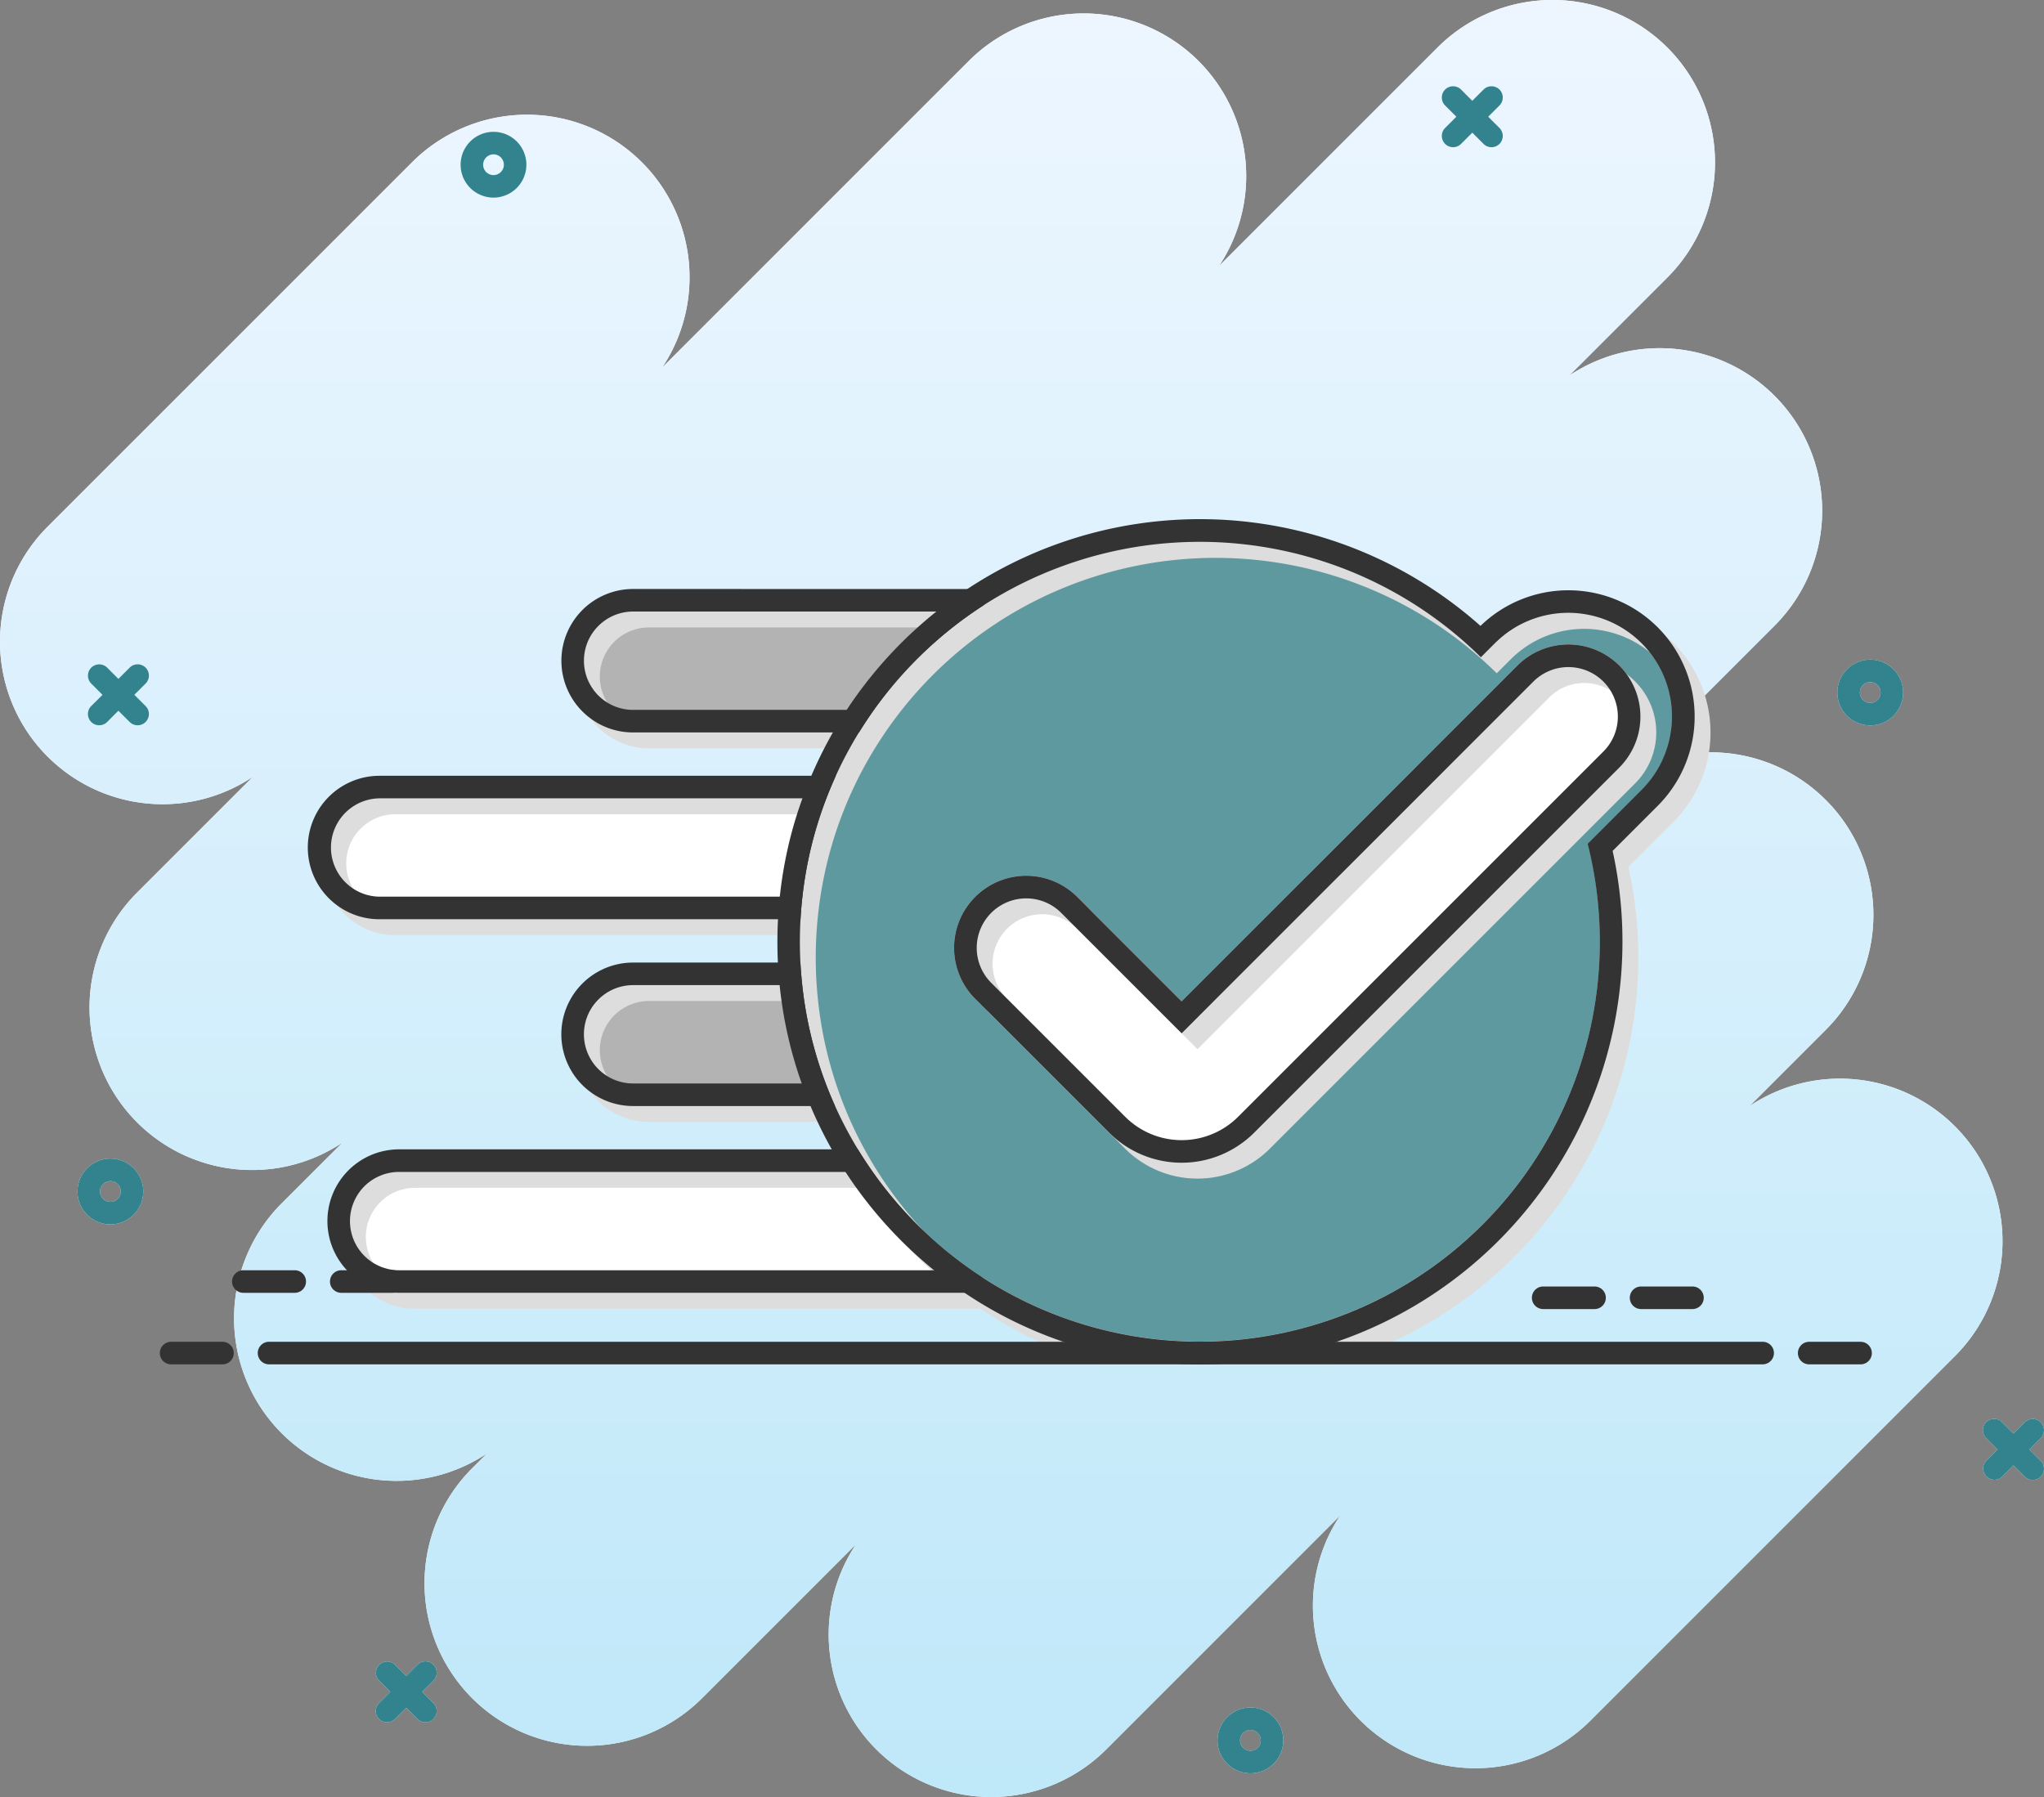 <svg xmlns="http://www.w3.org/2000/svg" xmlns:xlink="http://www.w3.org/1999/xlink" width="264.557" height="232.602" viewBox="0 0 264.557 232.602">
  <rect x="0" y="0" width="264.557" height="232.602" fill="#808080" stroke="none"/>
  <defs>
    <linearGradient id="linear-gradient" x1="0.5" x2="0.5" y2="1" gradientUnits="objectBoundingBox">
      <stop offset="0.005" stop-color="#edf6ff"/>
      <stop offset="1" stop-color="#bfe8f9"/>
    </linearGradient>
  </defs>
  <g id="Group_53093" data-name="Group 53093" transform="translate(-357.862 -526.219)">
    <g id="Group_53090" data-name="Group 53090" transform="translate(357.862 526.218)">
      <g id="Group_53089" data-name="Group 53089" transform="translate(0 0)">
        <g id="Group_53087" data-name="Group 53087">
          <path id="Path_19835" data-name="Path 19835" d="M364.025,624.149a21.041,21.041,0,0,0,26.569,2.616l-14.979,14.978a21.041,21.041,0,0,0,26.569,32.373l-7.861,7.861a21.041,21.041,0,0,0,26.569,32.373l-1.92,1.92a21.041,21.041,0,0,0,29.757,29.757l19.939-19.939a21.041,21.041,0,0,0,32.373,26.569l30.3-30.3a21.041,21.041,0,0,0,32.373,26.569l47.165-47.165A21.041,21.041,0,0,0,584.3,669.393l9.873-9.873a21.041,21.041,0,0,0-26.569-32.373l19.939-19.939a21.041,21.041,0,0,0-26.569-32.373l12.7-12.7a21.041,21.041,0,1,0-29.757-29.757l-28.284,28.284A21.041,21.041,0,0,0,483.263,534.1l-39.7,39.7a21.041,21.041,0,0,0-32.373-26.569l-47.165,47.164a21.041,21.041,0,0,0,0,29.757Z" transform="translate(-357.862 -526.218)" fill="#fff"/>
          <path id="Path_19836" data-name="Path 19836" d="M3612.3,2857.693l-1.456,1.455a1.458,1.458,0,0,0,2.062,2.061l1.455-1.455,1.456,1.455a1.457,1.457,0,1,0,2.06-2.061l-1.456-1.455,1.456-1.456a1.457,1.457,0,1,0-2.06-2.061l-1.456,1.456-1.455-1.456a1.458,1.458,0,1,0-2.062,2.061Z" transform="translate(-3353.75 -2670.076)" fill="#fff"/>
          <path id="Path_19837" data-name="Path 19837" d="M976.045,3255.183l-1.456,1.456a1.457,1.457,0,0,0,2.061,2.061l1.456-1.456,1.456,1.456a1.457,1.457,0,0,0,2.061-2.061l-1.456-1.456,1.456-1.455a1.457,1.457,0,0,0-2.061-2.062l-1.456,1.456-1.456-1.456a1.458,1.458,0,0,0-2.061,2.062Z" transform="translate(-925.528 -3036.199)" fill="#fff"/>
          <path id="Path_19838" data-name="Path 19838" d="M503.987,1619.844l-1.456,1.455a1.457,1.457,0,0,0,2.061,2.061l1.456-1.456,1.456,1.456a1.457,1.457,0,0,0,2.061-2.061l-1.456-1.455,1.456-1.456a1.457,1.457,0,1,0-2.061-2.06l-1.456,1.455-1.456-1.455a1.457,1.457,0,0,0-2.061,2.06Z" transform="translate(-490.722 -1529.909)" fill="#fff"/>
          <path id="Path_19839" data-name="Path 19839" d="M2724.575,671.673l-1.455,1.456a1.457,1.457,0,0,0,2.061,2.061l1.456-1.456,1.455,1.456a1.457,1.457,0,0,0,2.061-2.061l-1.456-1.456,1.456-1.456a1.457,1.457,0,1,0-2.061-2.061l-1.455,1.455-1.456-1.455a1.457,1.457,0,0,0-2.061,2.061Z" transform="translate(-2536.076 -656.563)" fill="#fff"/>
          <path id="Path_19840" data-name="Path 19840" d="M2359.073,3326.93a4.257,4.257,0,1,1-4.257,4.258A4.263,4.263,0,0,1,2359.073,3326.93Zm0,5.6a1.342,1.342,0,1,0-1.342-1.341A1.343,1.343,0,0,0,2359.073,3332.529Z" transform="translate(-2197.23 -3105.916)" fill="#fff"/>
          <path id="Path_19841" data-name="Path 19841" d="M3375.673,1608.163a4.257,4.257,0,1,1-4.256,4.257A4.262,4.262,0,0,1,3375.673,1608.163Zm0,5.6a1.342,1.342,0,1,0-1.341-1.343A1.345,1.345,0,0,0,3375.673,1613.762Z" transform="translate(-3133.607 -1522.782)" fill="#fff"/>
          <path id="Path_19842" data-name="Path 19842" d="M1117.62,742.474a4.256,4.256,0,1,1-4.257,4.256A4.261,4.261,0,0,1,1117.62,742.474Zm0,5.6a1.342,1.342,0,1,0-1.342-1.342A1.343,1.343,0,0,0,1117.62,748.073Z" transform="translate(-1053.745 -725.409)" fill="#fff"/>
          <path id="Path_19843" data-name="Path 19843" d="M489.234,2426.622a4.256,4.256,0,1,1-4.257,4.257A4.261,4.261,0,0,1,489.234,2426.622Zm0,5.6a1.342,1.342,0,1,0-1.342-1.342A1.343,1.343,0,0,0,489.234,2432.221Z" transform="translate(-474.946 -2276.655)" fill="#fff"/>
        </g>
        <g id="Group_53088" data-name="Group 53088">
          <path id="Path_19844" data-name="Path 19844" d="M364.025,624.149a21.041,21.041,0,0,0,26.569,2.616l-14.979,14.978a21.041,21.041,0,0,0,26.569,32.373l-7.861,7.861a21.041,21.041,0,0,0,26.569,32.373l-1.92,1.92a21.041,21.041,0,0,0,29.757,29.757l19.939-19.939a21.041,21.041,0,0,0,32.373,26.569l30.3-30.3a21.041,21.041,0,0,0,32.373,26.569l47.165-47.165A21.041,21.041,0,0,0,584.3,669.393l9.873-9.873a21.041,21.041,0,0,0-26.569-32.373l19.939-19.939a21.041,21.041,0,0,0-26.569-32.373l12.7-12.7a21.041,21.041,0,1,0-29.757-29.757l-28.284,28.284A21.041,21.041,0,0,0,483.263,534.1l-39.7,39.7a21.041,21.041,0,0,0-32.373-26.569l-47.165,47.164a21.041,21.041,0,0,0,0,29.757Z" transform="translate(-357.862 -526.218)" fill="url(#linear-gradient)"/>
          <path id="Path_19845" data-name="Path 19845" d="M3612.3,2857.693l-1.456,1.455a1.458,1.458,0,0,0,2.062,2.061l1.455-1.455,1.456,1.455a1.457,1.457,0,1,0,2.06-2.061l-1.456-1.455,1.456-1.456a1.457,1.457,0,1,0-2.06-2.061l-1.456,1.456-1.455-1.456a1.458,1.458,0,1,0-2.062,2.061Z" transform="translate(-3353.75 -2670.076)" fill="#32838d"/>
          <path id="Path_19846" data-name="Path 19846" d="M976.045,3255.183l-1.456,1.456a1.457,1.457,0,0,0,2.061,2.061l1.456-1.456,1.456,1.456a1.457,1.457,0,0,0,2.061-2.061l-1.456-1.456,1.456-1.455a1.457,1.457,0,0,0-2.061-2.062l-1.456,1.456-1.456-1.456a1.458,1.458,0,0,0-2.061,2.062Z" transform="translate(-925.528 -3036.199)" fill="#32838d"/>
          <path id="Path_19847" data-name="Path 19847" d="M503.987,1619.844l-1.456,1.455a1.457,1.457,0,0,0,2.061,2.061l1.456-1.456,1.456,1.456a1.457,1.457,0,0,0,2.061-2.061l-1.456-1.455,1.456-1.456a1.457,1.457,0,1,0-2.061-2.06l-1.456,1.455-1.456-1.455a1.457,1.457,0,0,0-2.061,2.06Z" transform="translate(-490.722 -1529.909)" fill="#32838d"/>
          <path id="Path_19848" data-name="Path 19848" d="M2724.575,671.673l-1.455,1.456a1.457,1.457,0,0,0,2.061,2.061l1.456-1.456,1.455,1.456a1.457,1.457,0,0,0,2.061-2.061l-1.456-1.456,1.456-1.456a1.457,1.457,0,1,0-2.061-2.061l-1.455,1.455-1.456-1.455a1.457,1.457,0,0,0-2.061,2.061Z" transform="translate(-2536.076 -656.563)" fill="#32838d"/>
          <path id="Path_19849" data-name="Path 19849" d="M2359.073,3326.93a4.257,4.257,0,1,1-4.257,4.258A4.263,4.263,0,0,1,2359.073,3326.93Zm0,5.6a1.342,1.342,0,1,0-1.342-1.341A1.343,1.343,0,0,0,2359.073,3332.529Z" transform="translate(-2197.23 -3105.916)" fill="#32838d"/>
          <path id="Path_19850" data-name="Path 19850" d="M3375.673,1608.163a4.257,4.257,0,1,1-4.256,4.257A4.262,4.262,0,0,1,3375.673,1608.163Zm0,5.6a1.342,1.342,0,1,0-1.341-1.343A1.345,1.345,0,0,0,3375.673,1613.762Z" transform="translate(-3133.607 -1522.782)" fill="#32838d"/>
          <path id="Path_19851" data-name="Path 19851" d="M1117.62,742.474a4.256,4.256,0,1,1-4.257,4.256A4.261,4.261,0,0,1,1117.62,742.474Zm0,5.6a1.342,1.342,0,1,0-1.342-1.342A1.343,1.343,0,0,0,1117.62,748.073Z" transform="translate(-1053.745 -725.409)" fill="#32838d"/>
          <path id="Path_19852" data-name="Path 19852" d="M489.234,2426.622a4.256,4.256,0,1,1-4.257,4.257A4.261,4.261,0,0,1,489.234,2426.622Zm0,5.6a1.342,1.342,0,1,0-1.342-1.342A1.343,1.343,0,0,0,489.234,2432.221Z" transform="translate(-474.946 -2276.655)" fill="#32838d"/>
        </g>
      </g>
    </g>
    <g id="Group_53092" data-name="Group 53092" transform="translate(378.551 593.435)">
      <path id="Path_19853" data-name="Path 19853" d="M995.068,2445.609H921.194a7.824,7.824,0,1,1,0-15.648h60.3q.483.739.992,1.461.58.823,1.192,1.622a56.636,56.636,0,0,0,5.56,6.986c.97,1.039,2,2.063,3.072,3.045Z" transform="translate(-890.221 -2346.946)" fill="#fff"/>
      <path id="Path_19854" data-name="Path 19854" d="M1330.46,2139.228h-25.506a7.824,7.824,0,0,1,0-15.649H1326.7c0,.038.005.075.009.112.037.452.081.9.13,1.348a51.308,51.308,0,0,0,3.039,12.728q.278.736.578,1.459Z" transform="translate(-1243.697 -2064.744)" fill="#b3b3b3"/>
      <path id="Path_19855" data-name="Path 19855" d="M947.452,1817.2c-.034.08-.067.159-.1.239q-.251.608-.487,1.221a51.358,51.358,0,0,0-3.1,12.729c-.054.485-.1.971-.144,1.46H889.024a7.824,7.824,0,1,1,0-15.649Z" transform="translate(-860.59 -1782.541)" fill="#fff"/>
      <path id="Path_19856" data-name="Path 19856" d="M1348.84,1510.82l-2.8,2.541c-1.167,1.059-2.286,2.161-3.327,3.276a56.515,56.515,0,0,0-5.554,6.978l0,0q-.522.685-1.025,1.39-.514.721-1,1.459h-30.172a7.824,7.824,0,0,1,0-15.648Z" transform="translate(-1243.697 -1500.339)" fill="#b3b3b3"/>
      <path id="Path_19857" data-name="Path 19857" d="M2011.624,1592.734a9.264,9.264,0,0,1-2.731,6.594l-47.271,47.271a13.26,13.26,0,0,1-18.754,0l-17.333-17.332a9.323,9.323,0,0,1,0-13.187c.107-.106.219-.213.333-.316a9.325,9.325,0,0,1,12.853.316l13.523,13.523,38.032-38.032h0l5.429-5.43a9.325,9.325,0,0,1,15.918,6.593Z" transform="translate(-1819.997 -1567.2)" fill="#ff6050"/>
      <path id="Path_19858" data-name="Path 19858" d="M1766.9,1418.021a14.9,14.9,0,0,0-9.068-11.24q-.307-.125-.616-.234a14.876,14.876,0,0,0-15.4,3.4l-.108.105-.8.805a53.181,53.181,0,0,0-63.723-6.793q-1.165.7-2.295,1.46-.435.292-.865.594-1.085.762-2.137,1.579-.2.157-.4.317-.631.5-1.249,1.024a53.6,53.6,0,0,0-4.6,4.37c-1.205,1.289-2.355,2.651-3.431,4.062q-.526.69-1.029,1.394-.3.421-.593.848-.5.723-.963,1.46-.19.3-.374.594-.123.2-.243.4c-.094.156-.188.312-.281.47q-.6,1.011-1.158,2.055c-.62,1.163-1.2,2.351-1.73,3.554q-.252.567-.489,1.14c-.043.1-.088.211-.131.32-.078.194-.158.392-.237.595-.044.113-.089.226-.133.342-.067.174-.132.349-.2.523q-.378,1.018-.716,2.055c-.529,1.62-.979,3.268-1.347,4.923a53.1,53.1,0,0,0-.93,5.588c-.006.055-.013.11-.019.163-.055.512-.1.991-.139,1.46a.017.017,0,0,0,0,.006c-.016.2-.031.392-.045.588-.021.288-.038.576-.054.865-.038.685-.062,1.372-.073,2.055-.005.289-.007.579-.007.868,0,.891.023,1.789.068,2.687q.037.731.094,1.459c.005.078.011.154.017.23.01.119.021.241.031.365.024.27.052.556.085.865.005.051.011.1.016.156q.1.951.239,1.9c.19,1.327.431,2.644.718,3.933.243,1.093.522,2.183.835,3.263q.51,1.759,1.14,3.478c.063.173.127.344.193.516.12.317.243.632.368.943.074.188.151.374.226.557q.188.454.384.9a53.33,53.33,0,0,0,2.853,5.61q.207.355.42.706c.152.251.308.5.466.753.308.49.627.978.955,1.461q.285.422.58.84.579.823,1.193,1.626c1.08,1.416,2.232,2.78,3.44,4.075a53.664,53.664,0,0,0,5.845,5.393l.212.166.053.041q1.367,1.072,2.795,2.047,1.109.76,2.253,1.46a52.933,52.933,0,0,0,15.308,6.335l.011,0h0a53.271,53.271,0,0,0,64.247-64l6.4-6.4a14.9,14.9,0,0,0,4.141-13.078Zm-2.224,7.6a13.365,13.365,0,0,1-2.949,4.444l-6.978,6.979a51.783,51.783,0,0,1-78.433,56.088q-1.894-1.233-3.671-2.626l-.258-.2q-1.766-1.4-3.4-2.95-1.176-1.112-2.282-2.3-1.752-1.876-3.315-3.923-.612-.8-1.192-1.622-.507-.723-.992-1.461-.474-.72-.922-1.459c-.01-.017-.021-.035-.031-.052a51.579,51.579,0,0,1-2.924-5.558q-.327-.725-.631-1.46v0q-.3-.723-.578-1.458a51.36,51.36,0,0,1-3.039-12.729q-.072-.671-.129-1.348c0-.037-.007-.074-.009-.112q-.058-.728-.1-1.459-.068-1.335-.07-2.687,0-1.471.083-2.923.036-.67.091-1.335c0-.042.007-.083.011-.125q.062-.733.145-1.46a51.3,51.3,0,0,1,3.1-12.729q.236-.614.487-1.221c.033-.08.066-.158.1-.238q.307-.736.639-1.46a51.387,51.387,0,0,1,2.817-5.321c.059-.1.117-.192.177-.288q.453-.738.933-1.459.489-.741,1-1.46.5-.7,1.026-1.39s0,0,0,0q1.559-2.04,3.31-3.915a52.24,52.24,0,0,1,5.686-5.245l.394-.309q1.781-1.386,3.682-2.616a51.781,51.781,0,0,1,64.462,6.667l1.818-1.818a13.417,13.417,0,0,1,18.984,0,13.647,13.647,0,0,1,.973,1.082,13.438,13.438,0,0,1,1.976,13.458Z" transform="translate(-1569.929 -1395.04)" fill="#ff6050"/>
      <path id="Path_19859" data-name="Path 19859" d="M1781.712,1432.567a13.347,13.347,0,0,0-1.976-3.362,13.847,13.847,0,0,0-.973-1.082,13.415,13.415,0,0,0-18.983,0l-1.818,1.817a51.782,51.782,0,0,0-64.463-6.667q-1.9,1.228-3.682,2.616l-.393.309a52.153,52.153,0,0,0-5.686,5.245q-1.75,1.872-3.31,3.914s0,0,0,0q-.523.686-1.026,1.39-.514.721-1,1.46-.479.721-.933,1.46c-.06.1-.118.192-.177.288a51.4,51.4,0,0,0-2.817,5.321q-.331.723-.639,1.46c-.034.08-.067.159-.1.238q-.251.607-.487,1.222a51.338,51.338,0,0,0-3.1,12.729c-.054.485-.1.971-.144,1.46,0,.041-.008.083-.011.125q-.053.665-.091,1.335-.081,1.451-.083,2.923,0,1.352.069,2.686.038.733.1,1.46c0,.037.005.075.009.112.037.452.081.9.129,1.348a51.4,51.4,0,0,0,3.039,12.729q.279.735.578,1.458v0q.3.736.631,1.46a51.588,51.588,0,0,0,2.925,5.558l.032.052q.448.738.921,1.459.483.739.992,1.46.579.824,1.191,1.623,1.561,2.043,3.315,3.922,1.105,1.184,2.282,2.3,1.636,1.548,3.4,2.95c.085.068.171.136.257.2q1.775,1.391,3.671,2.626a51.8,51.8,0,0,0,78.433-56.089l6.977-6.978a13.429,13.429,0,0,0,2.949-14.54ZM1694.56,1476.2l-.1-.1-1.958-1.957a9.323,9.323,0,0,1,0-13.187c.107-.106.219-.213.333-.316a9.325,9.325,0,0,1,12.854.316l2.055,2.055,11.469,11.468,38.032-38.032h0l5.429-5.43a9.324,9.324,0,0,1,13.187,13.187l-47.272,47.271a13.26,13.26,0,0,1-18.753,0Z" transform="translate(-1586.968 -1412.08)" fill="#5e99a0"/>
      <path id="Path_19860" data-name="Path 19860" d="M1969.236,1666.065a11.722,11.722,0,0,1-8.344-3.456l-17.333-17.333a7.86,7.86,0,0,1,0-11.122c.09-.09.185-.181.282-.268a7.864,7.864,0,0,1,10.84.268l14.555,14.556,44.494-44.495a7.864,7.864,0,0,1,11.122,11.122l-47.271,47.271A11.723,11.723,0,0,1,1969.236,1666.065Z" transform="translate(-1836.989 -1584.242)" fill="#fff"/>
      <path id="Path_19861" data-name="Path 19861" d="M1067.038,1423.429a16.248,16.248,0,0,0-3.589-5.412q-.516-.516-1.071-.98a16.34,16.34,0,0,0-21.861.8c-.362-.321-.728-.639-1.1-.949a54.635,54.635,0,0,0-64.993-4.04l-.324.213H930.846a9.284,9.284,0,0,0,0,18.569h25.843q-.994,1.74-1.86,3.554-.347.726-.671,1.46c-.089.2-.174.4-.26.6H898.024a9.286,9.286,0,0,0-7.512,14.742,9.4,9.4,0,0,0,.948,1.107,9.224,9.224,0,0,0,6.565,2.719h51.567c-.053.977-.079,1.955-.079,2.923,0,.21,0,.42,0,.631q.008.727.037,1.46c.007.2.016.4.026.595H930.846a9.283,9.283,0,0,0-9.283,9.284,9.29,9.29,0,0,0,1.771,5.457,9.3,9.3,0,0,0,7.513,3.828H953.8q.761,1.8,1.655,3.555.374.735.771,1.459c.11.2.219.4.331.6H900.563a9.292,9.292,0,0,0-8.228,13.592,9.073,9.073,0,0,0,.716,1.149,9.407,9.407,0,0,0,.948,1.107,9.309,9.309,0,0,0,.739.664,9.209,9.209,0,0,0,5.826,2.055h73.186a54.378,54.378,0,0,0,7.635,4.284q2.293,1.055,4.685,1.9,1.6.564,3.237,1.025h29.807a54.59,54.59,0,0,0,6.379-2.244q.77-.325,1.531-.676a54.769,54.769,0,0,0,30.6-61.487l5.828-5.828a16.348,16.348,0,0,0,3.589-17.7Zm-141.6,2.271a6.364,6.364,0,0,1,5.408-9.719h39.245a55.217,55.217,0,0,0-5.865,5.427c-1.012,1.084-1.988,2.218-2.913,3.388,0,0,0,0,0,0q-.863,1.088-1.666,2.214-.388.544-.764,1.1c-.134.2-.267.4-.4.595H930.846a6.349,6.349,0,0,1-5.408-3.01Zm-24.875,75.543a6.345,6.345,0,0,1-4.684-2.055,6.365,6.365,0,0,1-1.681-4.309,6.364,6.364,0,0,1,6.364-6.364h57.765q.553.85,1.139,1.682a55.3,55.3,0,0,0,4.759,5.855q.143.153.289.306l0,0q1.386,1.463,2.888,2.827.82.748,1.67,1.46.358.3.721.6Zm30.283-24.178a6.364,6.364,0,0,1,0-12.729H949.8c.011.1.021.206.033.312a54.51,54.51,0,0,0,.982,5.992q.1.447.206.892.421,1.751.958,3.478.228.734.478,1.46c.067.2.136.4.207.6Zm-38.231-27.188a6.364,6.364,0,0,1,5.409-9.718h54.725a54.5,54.5,0,0,0-1.934,6.661q-.047.211-.092.425c-.253,1.18-.467,2.381-.642,3.588q-.105.729-.191,1.459l-.031.269c-.013.109-.024.219-.036.326h-51.8a6.352,6.352,0,0,1-5.409-3.011Zm97.1,58.569-.012,0a51.5,51.5,0,0,1-13.729-6.31l-.039-.025q-1.874-1.222-3.632-2.6-.129-.1-.257-.2a51.986,51.986,0,0,1-5.459-5q-.115-.12-.227-.241-1.752-1.876-3.315-3.922-.612-.8-1.192-1.623-.508-.722-.992-1.46-.474-.721-.922-1.459l-.031-.052a51.489,51.489,0,0,1-2.925-5.557q-.327-.725-.631-1.46v0q-.3-.723-.578-1.458a51.363,51.363,0,0,1-3.039-12.729c-.048-.448-.092-.9-.129-1.348,0-.037-.006-.075-.009-.112q-.058-.728-.1-1.46-.069-1.335-.069-2.686,0-1.471.083-2.923.037-.67.091-1.335c0-.042.007-.083.011-.125q.062-.733.145-1.46a51.329,51.329,0,0,1,3.1-12.729q.237-.614.487-1.221c.033-.08.066-.159.1-.239q.308-.735.639-1.459a51.392,51.392,0,0,1,2.817-5.321c.058-.1.117-.193.177-.288q.454-.739.933-1.46.489-.74,1-1.46.5-.7,1.026-1.39s0,0,0,0q1.558-2.039,3.31-3.915a52.114,52.114,0,0,1,5.685-5.245l.393-.309q1.782-1.386,3.683-2.616a51.783,51.783,0,0,1,64.462,6.668l1.818-1.818a13.42,13.42,0,0,1,17.9-.972,13.653,13.653,0,0,1,1.082.973,13.342,13.342,0,0,1,2.949,4.443c.059.146.115.292.169.44a13.413,13.413,0,0,1-3.118,14.1l-6.978,6.979a51.811,51.811,0,0,1-64.692,62.4Z" transform="translate(-867.535 -1401.985)" fill="#ddd" style="mix-blend-mode: multiply;isolation: isolate"/>
      <path id="Path_19862" data-name="Path 19862" d="M2034.933,1612.181a9.323,9.323,0,0,0-13.186,0l-5.43,5.429h0l-38.032,38.032-1.022-1.022-1.033-1.033-11.469-11.469a9.325,9.325,0,0,0-12.854-.316c-.113.1-.226.21-.333.316a9.322,9.322,0,0,0-.1,13.089l.1.1,15.278,15.277,2.055,2.055a13.26,13.26,0,0,0,18.754,0l47.271-47.271a9.323,9.323,0,0,0,0-13.187Zm-5.995,15.052-1.934,1.935-1.948,1.947-39.459,39.46a10.327,10.327,0,0,1-14.625,0l-2.05-2.052-15.282-15.282a6.4,6.4,0,0,1,0-9.057c.074-.076.151-.148.23-.219a6.4,6.4,0,0,1,8.827.219l13.533,13.533,2.055,2.055,37.627-37.627,2.47-2.47,5.43-5.43a6.4,6.4,0,1,1,9.057,9.058Z" transform="translate(-1843.982 -1591.185)" fill="#ddd" style="mix-blend-mode: multiply;isolation: isolate"/>
      <path id="Path_19863" data-name="Path 19863" d="M979.565,2428.007q-1.894-1.233-3.671-2.626l-.257-.2q-1.766-1.4-3.4-2.95-1.176-1.111-2.282-2.3-1.752-1.877-3.315-3.923-.612-.8-1.192-1.622-.508-.723-.992-1.461-.474-.72-.922-1.458H904.154a9.283,9.283,0,0,0-6.759,15.648c.063.068.128.134.194.2a9.255,9.255,0,0,0,5.961,2.7c.2.013.4.02.6.02h77.621Zm-14.121-11.152a58.115,58.115,0,0,0,5.684,7.139q1.511,1.617,3.153,3.123H904.154a6.364,6.364,0,1,1,0-12.728h59.715l.069.113Q964.662,2415.7,965.444,2416.855Z" transform="translate(-873.181 -2329.915)" fill="#333"/>
      <path id="Path_19864" data-name="Path 19864" d="M1313.42,2122.189s0,0,0,0q-.3-.724-.578-1.458A51.424,51.424,0,0,1,1309.8,2108c-.048-.448-.092-.9-.129-1.348,0-.037-.006-.075-.009-.113q-.058-.727-.1-1.459h-21.656a9.284,9.284,0,1,0,0,18.569h26.138Q1313.724,2122.924,1313.42,2122.189Zm-2.97-7.227a57.73,57.73,0,0,0,1.6,5.767h-24.139a6.364,6.364,0,0,1,0-12.729h21.433A57.959,57.959,0,0,0,1310.45,2114.962Z" transform="translate(-1226.657 -2047.704)" fill="#333"/>
      <path id="Path_19865" data-name="Path 19865" d="M871.984,1798.7a9.284,9.284,0,0,0-6.565,15.849,9.376,9.376,0,0,0,1.107.947,9.212,9.212,0,0,0,5.458,1.772h54.49q.037-.67.091-1.335c0-.042.007-.084.011-.125q.062-.733.145-1.459a51.31,51.31,0,0,1,3.1-12.729q.237-.614.487-1.222c.033-.079.066-.158.1-.238q.308-.736.639-1.46Zm56.385,4.975q-.585,1.957-1.027,3.949-.346,1.553-.6,3.136c-.2,1.19-.354,2.389-.475,3.588H871.984a6.365,6.365,0,0,1,0-12.729h57.039Q928.677,1802.64,928.369,1803.675Z" transform="translate(-843.55 -1765.501)" fill="#333"/>
      <path id="Path_19866" data-name="Path 19866" d="M1287.913,1492.32a9.285,9.285,0,0,0-6.565,15.849,9.356,9.356,0,0,0,1.108.947,9.205,9.205,0,0,0,5.457,1.772h29.239q.453-.738.933-1.46.489-.74,1-1.46.5-.7,1.026-1.389s0,0,0,0q1.558-2.039,3.309-3.915a52.252,52.252,0,0,1,5.686-5.245l.393-.309q1.781-1.385,3.682-2.616l.361-.328,2.031-1.842Zm0,15.648a6.364,6.364,0,0,1,0-12.729h40.1q-1.1,1-2.153,2.055-.642.642-1.26,1.3a58.117,58.117,0,0,0-5.675,7.127q-.745,1.1-1.44,2.242Z" transform="translate(-1226.657 -1483.299)" fill="#333"/>
      <path id="Path_19867" data-name="Path 19867" d="M1750.336,1397.389a16.219,16.219,0,0,0-2.6-4.337q-.466-.557-.984-1.075a16.338,16.338,0,0,0-22.931-.179,54.768,54.768,0,0,0-15.185-9.565,54.63,54.63,0,0,0-51.229,4.788q-1.067.7-2.1,1.46c-.267.2-.534.394-.8.595q-.28.212-.557.427c-.139.108-.277.216-.415.325l-.139.112q-1.239.99-2.425,2.055c-1.2,1.075-2.347,2.2-3.44,3.373a55.3,55.3,0,0,0-4.582,5.605q-.6.836-1.162,1.7-.477.725-.928,1.459l-.143.234c-.072.12-.145.241-.217.361q-.257.43-.5.865-.579,1.013-1.116,2.055-.9,1.748-1.675,3.555c-.083.193-.165.386-.245.58-.116.283-.236.577-.354.879-.054.136-.107.273-.16.412-.024.061-.047.121-.069.183-.11.286-.217.575-.322.865q-.368,1.02-.7,2.055c-.481,1.519-.9,3.059-1.239,4.606a54.71,54.71,0,0,0-.955,5.741c-.013.11-.025.219-.036.326-.05.468-.092.913-.127,1.348,0,.037-.007.074-.009.112-.015.2-.031.4-.043.6-.021.288-.038.576-.052.865-.038.685-.061,1.371-.072,2.055q-.008.435-.007.868c0,.89.022,1.788.067,2.686q.035.732.09,1.46c.008.116.017.233.027.349.006.08.013.163.021.246.024.271.051.557.083.865.011.1.021.206.033.312.063.582.134,1.164.217,1.743.2,1.434.457,2.858.766,4.25a54.481,54.481,0,0,0,1.849,6.424q.184.52.379,1.035c.054.141.108.284.164.425.077.2.156.4.235.595.07.175.141.35.212.521l.144.344q.436,1.035.919,2.055.853,1.81,1.838,3.555.416.738.855,1.459v0c.12.2.241.4.366.593q.27.433.552.865.553.851,1.139,1.682c.088.125.176.25.265.373a55.229,55.229,0,0,0,4.494,5.482q1.133,1.212,2.343,2.361l0,0q1.556,1.476,3.223,2.827c.145.117.29.234.436.349l.215.17.056.043q.584.457,1.179.9,1.018.755,2.067,1.46a54.4,54.4,0,0,0,12.32,6.179c.154.054.308.107.462.159a54.956,54.956,0,0,0,35.35,0q1.824-.623,3.61-1.378a54.768,54.768,0,0,0,32.13-62.163l5.829-5.828a16.35,16.35,0,0,0,3.589-17.7Zm-91.065,78.7q-1.893-1.233-3.671-2.626l-.257-.2q-1.766-1.4-3.4-2.95-1.177-1.111-2.282-2.3-1.752-1.876-3.315-3.922-.612-.8-1.191-1.623-.508-.722-.992-1.46-.474-.721-.922-1.459l-.032-.052a51.683,51.683,0,0,1-2.925-5.558q-.327-.725-.631-1.46h0q-.3-.724-.578-1.459a51.3,51.3,0,0,1-3.039-12.729q-.073-.671-.13-1.348c0-.037-.006-.075-.009-.112q-.058-.728-.1-1.46-.068-1.335-.069-2.686,0-1.472.083-2.923c.024-.447.055-.892.09-1.335,0-.042.007-.084.011-.125q.062-.733.145-1.46a51.216,51.216,0,0,1,3.1-12.729q.237-.614.487-1.222c.033-.08.066-.159.1-.238q.307-.736.639-1.459a51.417,51.417,0,0,1,2.817-5.322c.058-.1.117-.192.177-.288q.453-.739.933-1.46c.325-.493.661-.979,1-1.459s.677-.933,1.026-1.39l0,0q1.558-2.04,3.31-3.915a52.085,52.085,0,0,1,5.686-5.246l.393-.309q1.782-1.386,3.683-2.616a51.783,51.783,0,0,1,64.462,6.667l1.817-1.817a13.416,13.416,0,0,1,18.983,0,13.579,13.579,0,0,1,.973,1.082,13.416,13.416,0,0,1-.973,17.9l-6.977,6.978a51.784,51.784,0,0,1-78.433,56.089Z" transform="translate(-1552.888 -1378)" fill="#333"/>
      <path id="Path_19868" data-name="Path 19868" d="M2009.841,1587.248a9.4,9.4,0,0,0-.948-1.108,9.325,9.325,0,0,0-13.187,0l-5.429,5.43h0l-38.032,38.032-11.469-11.469-2.055-2.055a9.325,9.325,0,0,0-12.853-.316c-.114.1-.226.21-.333.316a9.321,9.321,0,0,0,0,13.187l1.958,1.957.1.1,15.279,15.277a13.26,13.26,0,0,0,18.754,0l47.271-47.271a9.327,9.327,0,0,0,.948-12.079Zm-64.9,57.291-15.282-15.283-2.055-2.055a6.4,6.4,0,0,1,0-9.057c.075-.075.152-.148.23-.219a6.406,6.406,0,0,1,8.828.219l2.055,2.055,13.532,13.533,37.627-37.627,2.47-2.47,5.43-5.43a6.406,6.406,0,0,1,9.058,0,6.483,6.483,0,0,1,.91,1.145,6.409,6.409,0,0,1-.91,7.913l-3.931,3.93-1.934,1.935-1.948,1.947-39.459,39.46a10.341,10.341,0,0,1-14.62,0Z" transform="translate(-1819.997 -1567.2)" fill="#333"/>
      <g id="Group_53091" data-name="Group 53091" transform="translate(0 97.202)">
        <path id="Path_19869" data-name="Path 19869" d="M976.86,2728.539A1.461,1.461,0,0,1,975.4,2730H782.08a1.46,1.46,0,1,1,0-2.92H975.4A1.46,1.46,0,0,1,976.86,2728.539Z" transform="translate(-767.947 -2717.822)" fill="#333"/>
        <path id="Path_19870" data-name="Path 19870" d="M628.138,2730h-6.649a1.46,1.46,0,0,1,0-2.92h6.649a1.46,1.46,0,1,1,0,2.92Z" transform="translate(-620.029 -2717.819)" fill="#333"/>
        <path id="Path_19871" data-name="Path 19871" d="M907.184,2612.68h-6.649a1.46,1.46,0,0,1,0-2.92h6.649a1.46,1.46,0,1,1,0,2.92Z" transform="translate(-877.054 -2609.76)" fill="#333"/>
        <path id="Path_19872" data-name="Path 19872" d="M746.6,2612.68H739.95a1.46,1.46,0,0,1,0-2.92H746.6a1.46,1.46,0,0,1,0,2.92Z" transform="translate(-729.142 -2609.76)" fill="#333"/>
        <path id="Path_19873" data-name="Path 19873" d="M2878.536,2639.333h-6.649a1.46,1.46,0,1,1,0-2.92h6.649a1.46,1.46,0,0,1,0,2.92Z" transform="translate(-2692.84 -2634.31)" fill="#333"/>
        <path id="Path_19874" data-name="Path 19874" d="M3039.122,2639.333h-6.65a1.46,1.46,0,0,1,0-2.92h6.65a1.46,1.46,0,0,1,0,2.92Z" transform="translate(-2840.753 -2634.31)" fill="#333"/>
        <path id="Path_19875" data-name="Path 19875" d="M3314.827,2730h-6.649a1.46,1.46,0,1,1,0-2.92h6.649a1.46,1.46,0,0,1,0,2.92Z" transform="translate(-3094.702 -2717.819)" fill="#333"/>
      </g>
    </g>
  </g>
</svg>
